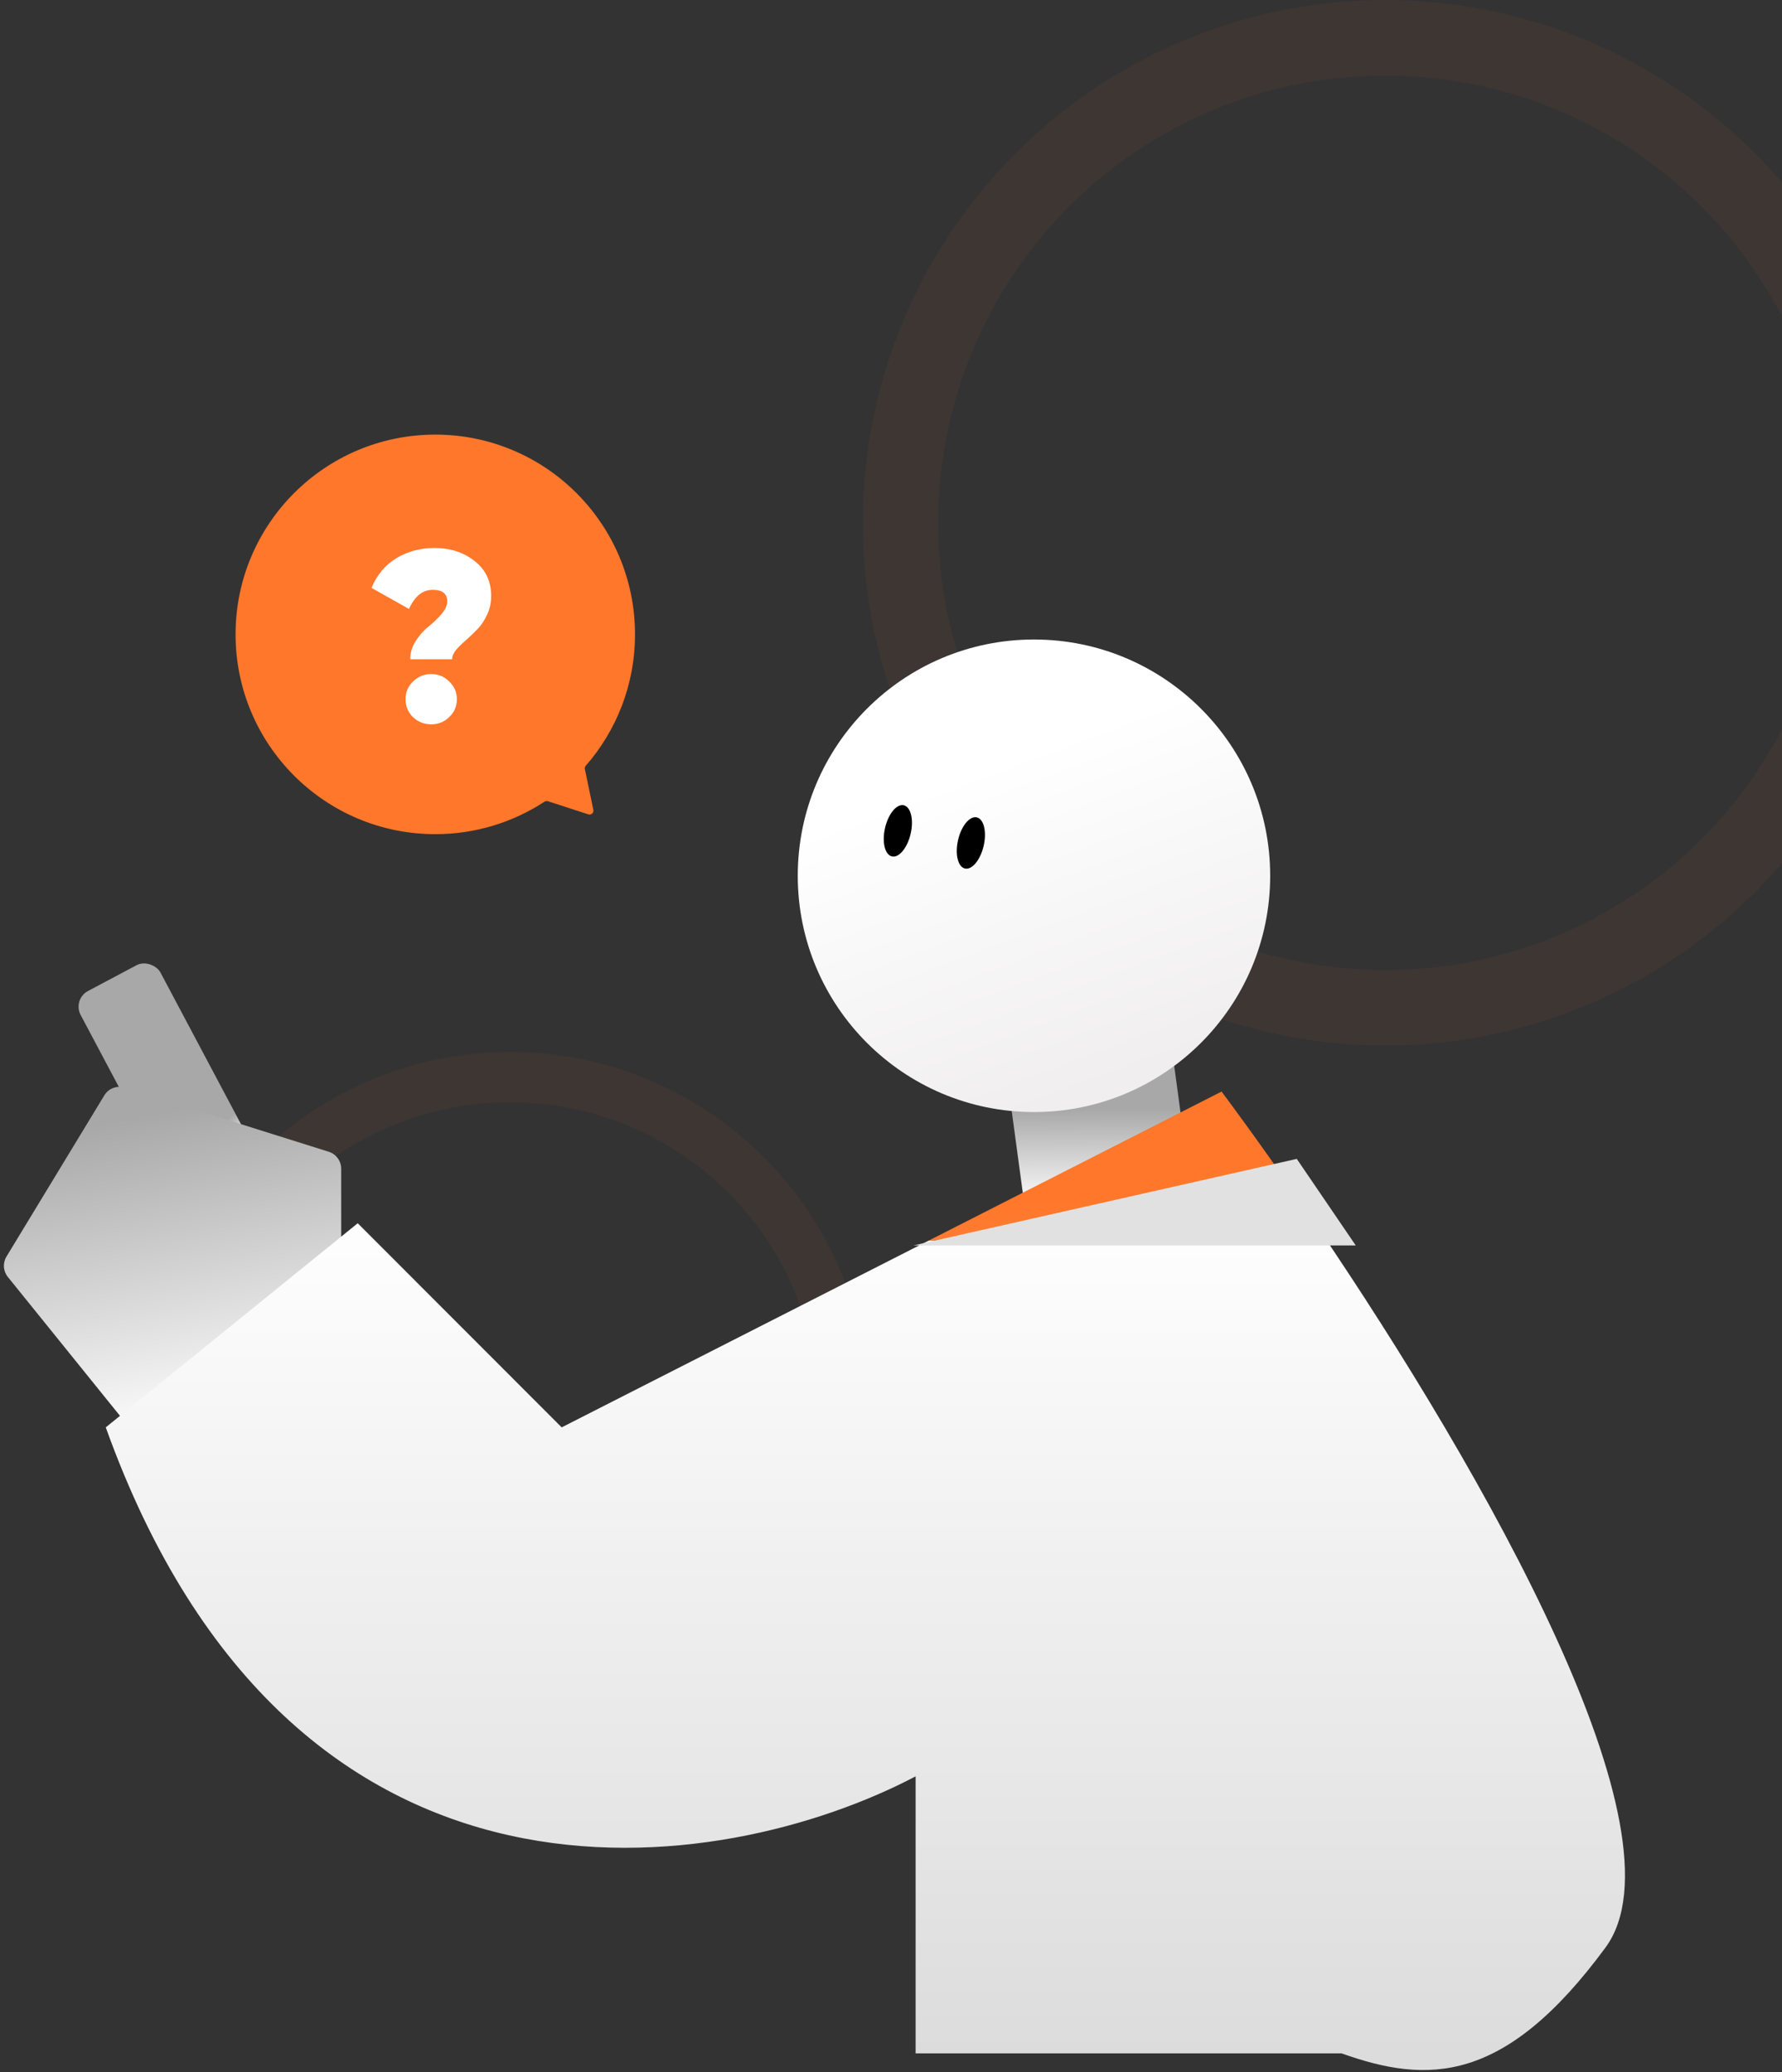 <svg width="283" height="329" viewBox="0 0 283 329" fill="none" xmlns="http://www.w3.org/2000/svg">
<rect x="0" y="0" width="283" height="329" fill="#333333" stroke="none"/>
<circle cx="220" cy="83" r="77" stroke="#FF772A" stroke-opacity="0.05" stroke-width="12"/>
<circle cx="81" cy="224" r="53" stroke="#FF772A" stroke-opacity="0.05" stroke-width="8"/>
<rect x="11.487" y="158.657" width="14.358" height="34.46" rx="2.816" transform="rotate(-27.973 11.487 158.657)" fill="url(#paint0_linear_296_2849)"/>
<rect x="158.284" y="158.782" width="26.534" height="34.885" rx="2.816" transform="rotate(-7.72 158.284 158.782)" fill="url(#paint1_linear_296_2849)"/>
<path d="M1.027 199.5L16.568 173.903C17.241 172.795 18.583 172.289 19.82 172.678L52.212 182.858C53.385 183.227 54.184 184.315 54.184 185.545V203.905C54.184 204.818 53.742 205.674 52.997 206.202L24.04 226.752C22.827 227.613 21.154 227.382 20.219 226.225L1.244 202.731C0.497 201.808 0.411 200.515 1.027 199.5Z" fill="url(#paint2_linear_296_2849)"/>
<circle cx="164.205" cy="139.043" r="37.512" fill="url(#paint3_linear_296_2849)"/>
<path fill-rule="evenodd" clip-rule="evenodd" d="M56.81 194.208L16.797 226.615C46.521 309.409 114.924 298.049 145.41 282.02L145.41 326H213.051C226.706 330.878 238.964 330.944 254.969 309.2C268.28 291.116 235.948 234.181 209.159 194.678L147.474 196.969L89.201 226.615L56.81 194.208Z" fill="url(#paint4_linear_296_2849)"/>
<path d="M193.997 173.3L147.474 196.969L209.159 194.678C203.736 186.683 198.541 179.401 193.997 173.3Z" fill="url(#paint5_linear_296_2849)"/>
<ellipse cx="142.588" cy="131.908" rx="2.084" ry="4.168" transform="rotate(13.067 142.588 131.908)" fill="black"/>
<ellipse cx="154.183" cy="133.828" rx="2.084" ry="4.168" transform="rotate(13.067 154.183 133.828)" fill="black"/>
<path d="M205.941 183.989L145.064 197.732H215.306L205.941 183.989Z" fill="#E1E1E1"/>
<path fill-rule="evenodd" clip-rule="evenodd" d="M92.887 122.109C92.848 121.917 92.901 121.718 93.03 121.57C97.898 115.995 100.847 108.701 100.847 100.718C100.847 83.201 86.647 69 69.129 69C51.612 69 37.411 83.201 37.411 100.718C37.411 118.235 51.612 132.436 69.129 132.436C75.532 132.436 81.491 130.539 86.476 127.276C86.635 127.173 86.832 127.145 87.012 127.204L93.432 129.292C93.884 129.439 94.326 129.043 94.23 128.578L92.887 122.109Z" fill="#FF772A"/>
<path d="M65.15 104.668C65.15 103.618 65.451 102.632 66.052 101.711C66.678 100.763 67.357 100.008 68.089 99.444C68.82 98.856 69.486 98.215 70.087 97.524C70.713 96.807 71.027 96.129 71.027 95.488C71.027 94.259 70.256 93.645 68.716 93.645C67.122 93.645 65.869 94.656 64.955 96.679L59 93.337C59.862 91.263 61.181 89.689 62.957 88.613C64.759 87.538 66.77 87 68.99 87C71.497 87 73.625 87.691 75.375 89.074C77.125 90.431 78 92.288 78 94.643C78 95.719 77.778 96.717 77.334 97.639C76.916 98.535 76.407 99.291 75.806 99.905C75.206 100.52 74.605 101.096 74.004 101.634C73.403 102.146 72.881 102.658 72.437 103.17C72.019 103.682 71.81 104.182 71.81 104.668H65.15ZM71.34 113.848C70.557 114.616 69.603 115 68.48 115C67.357 115 66.391 114.616 65.581 113.848C64.798 113.08 64.406 112.132 64.406 111.005C64.406 109.904 64.798 108.97 65.581 108.202C66.391 107.408 67.357 107.011 68.48 107.011C69.603 107.011 70.557 107.408 71.34 108.202C72.15 108.97 72.555 109.904 72.555 111.005C72.555 112.132 72.15 113.08 71.34 113.848Z" fill="white"/>
<defs>
<linearGradient id="paint0_linear_296_2849" x1="17.148" y1="188.618" x2="18.165" y2="193.228" gradientUnits="userSpaceOnUse">
<stop stop-color="#A8A8A8"/>
<stop offset="1" stop-color="white"/>
</linearGradient>
<linearGradient id="paint1_linear_296_2849" x1="175.127" y1="178.506" x2="173.095" y2="193.871" gradientUnits="userSpaceOnUse">
<stop stop-color="#A8A8A8"/>
<stop offset="1" stop-color="white"/>
</linearGradient>
<linearGradient id="paint2_linear_296_2849" x1="27.486" y1="176.354" x2="36.55" y2="226.577" gradientUnits="userSpaceOnUse">
<stop stop-color="#A8A8A8"/>
<stop offset="1" stop-color="white"/>
</linearGradient>
<linearGradient id="paint3_linear_296_2849" x1="145.359" y1="125.941" x2="164.205" y2="176.555" gradientUnits="userSpaceOnUse">
<stop stop-color="white"/>
<stop offset="1" stop-color="#F0EEEE"/>
</linearGradient>
<linearGradient id="paint4_linear_296_2849" x1="137.43" y1="190.097" x2="137.43" y2="326" gradientUnits="userSpaceOnUse">
<stop stop-color="white"/>
<stop offset="1" stop-color="#DCDCDC"/>
</linearGradient>
<linearGradient id="paint5_linear_296_2849" x1="137.43" y1="190.389" x2="137.43" y2="328.648" gradientUnits="userSpaceOnUse">
<stop stop-color="#FF772A"/>
<stop offset="1" stop-color="#DCDCDC"/>
</linearGradient>
</defs>
</svg>
